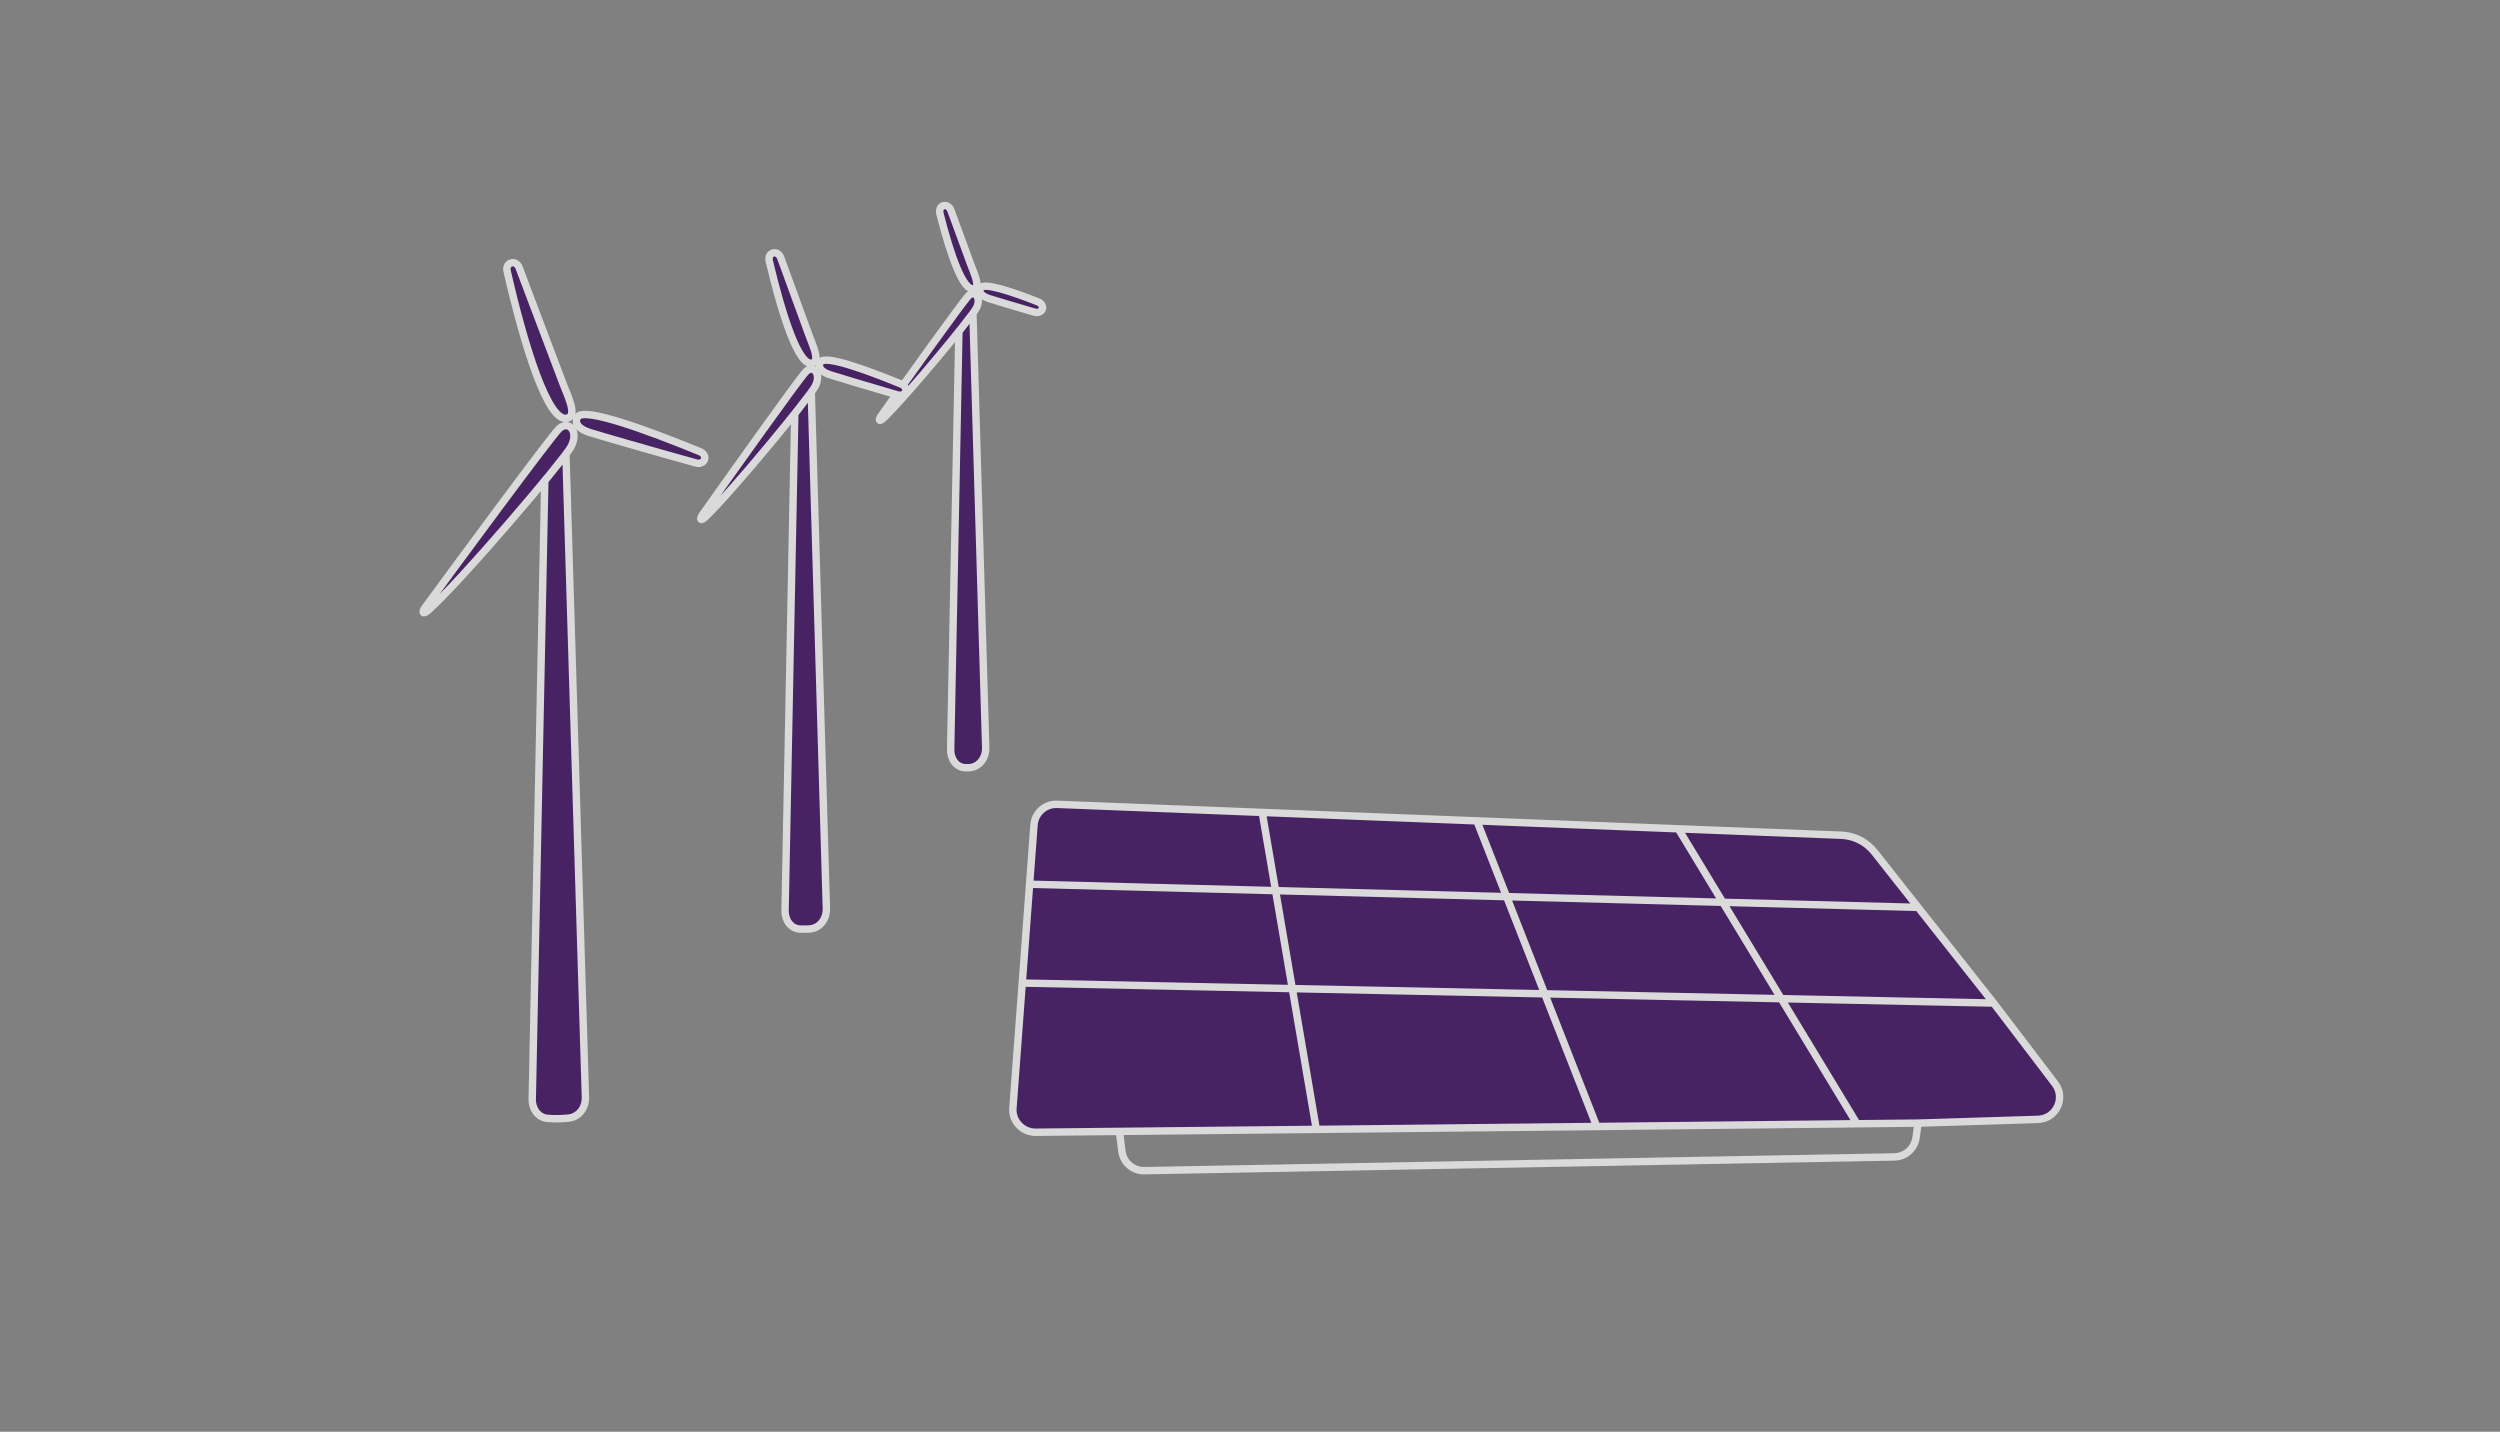 <svg width="337" height="193" viewBox="0 0 337 193" fill="none" xmlns="http://www.w3.org/2000/svg">
<rect x="0" y="0" width="337" height="193" fill="#808080" stroke="none"/>
<g opacity="0.8">
<path d="M131.148 42.236L132.872 100.788C132.913 102.176 131.99 103.439 130.603 103.486C130.464 103.491 130.322 103.493 130.18 103.492C128.914 103.479 128.123 102.309 128.148 101.043L129.259 44.685L129.684 44.134C126.799 47.773 121.488 54.056 119.14 56.33C118.513 56.938 118.329 56.682 118.836 55.971C121.547 52.167 129.877 40.504 130.563 39.864C131.383 39.099 132.347 40.094 131.603 41.548C131.529 41.692 131.34 41.969 131.06 42.35L131.148 42.236Z" fill="#3A0B5C"/>
<path d="M131.305 38.902C129.865 39.392 128.12 34.401 126.706 28.807C126.409 27.631 127.772 27.246 128.191 28.385C129.477 31.888 130.657 35.1 130.859 35.655C131.333 36.956 132.172 38.608 131.305 38.902Z" fill="#3A0B5C"/>
<path d="M133.314 40.247C133.964 40.458 136.411 41.192 139.391 42.062C140.56 42.404 141.021 41.12 139.886 40.675C136.124 39.202 132.653 38.09 132.198 38.793C132.002 39.095 131.9 39.788 133.314 40.247Z" fill="#3A0B5C"/>
<path d="M131.148 42.236L132.872 100.788C132.913 102.176 131.99 103.439 130.603 103.486C130.464 103.491 130.322 103.493 130.18 103.492C128.914 103.479 128.123 102.309 128.148 101.043L129.259 44.685L131.148 42.236ZM131.305 38.902C129.865 39.392 128.12 34.401 126.706 28.807C126.409 27.631 127.772 27.246 128.191 28.385C129.477 31.888 130.657 35.1 130.859 35.655C131.333 36.956 132.172 38.608 131.305 38.902ZM130.563 39.864C131.383 39.099 132.347 40.094 131.603 41.548C130.984 42.758 122.329 53.242 119.14 56.33C118.513 56.938 118.329 56.682 118.836 55.971C121.547 52.167 129.877 40.504 130.563 39.864ZM132.198 38.793C132.002 39.095 131.9 39.788 133.314 40.247C133.964 40.458 136.411 41.192 139.391 42.062C140.56 42.404 141.021 41.12 139.886 40.675C136.124 39.202 132.653 38.09 132.198 38.793Z" stroke="#F0F0F0"/>
<path d="M109.357 52.873L111.396 122.49C111.437 123.875 110.518 125.129 109.135 125.223C108.719 125.251 108.282 125.26 107.846 125.24C106.583 125.18 105.801 124.009 105.826 122.745L107.138 55.766L107.638 55.114C104.169 59.515 97.714 67.189 95.062 69.707C94.432 70.305 94.234 70.031 94.736 69.322C97.742 65.079 107.851 50.838 108.671 50.069C109.634 49.165 110.766 50.341 109.892 52.059C109.805 52.23 109.584 52.557 109.254 53.007L109.357 52.873Z" fill="#3A0B5C"/>
<path d="M109.542 48.933C107.696 49.564 105.425 42.489 103.696 35.189C103.417 34.008 104.827 33.614 105.244 34.755C106.984 39.52 108.747 44.349 109.018 45.096C109.575 46.633 110.56 48.585 109.542 48.933Z" fill="#3A0B5C"/>
<path d="M111.902 50.522C112.801 50.815 116.625 51.965 120.952 53.226C122.122 53.566 122.603 52.236 121.476 51.773C116.404 49.693 111.201 47.858 110.591 48.803C110.361 49.161 110.242 49.979 111.902 50.522Z" fill="#3A0B5C"/>
<path d="M109.357 52.873L111.396 122.49C111.437 123.875 110.518 125.129 109.135 125.223C108.719 125.251 108.282 125.26 107.846 125.24C106.583 125.18 105.801 124.009 105.826 122.745L107.138 55.766L109.357 52.873ZM109.542 48.933C107.696 49.564 105.425 42.489 103.696 35.189C103.417 34.008 104.827 33.614 105.244 34.755C106.984 39.52 108.747 44.349 109.018 45.096C109.575 46.633 110.56 48.585 109.542 48.933ZM108.671 50.069C109.634 49.165 110.766 50.341 109.892 52.059C109.152 53.513 98.642 66.308 95.062 69.707C94.432 70.305 94.234 70.031 94.736 69.322C97.742 65.079 107.851 50.838 108.671 50.069ZM110.591 48.803C110.361 49.161 110.242 49.979 111.902 50.522C112.801 50.815 116.625 51.965 120.952 53.226C122.122 53.566 122.603 52.236 121.476 51.773C116.404 49.693 111.201 47.858 110.591 48.803Z" stroke="#F0F0F0"/>
<path d="M76.284 61.229L78.916 147.928C78.958 149.325 78.028 150.578 76.638 150.72C75.749 150.811 74.753 150.846 73.784 150.756C72.511 150.638 71.719 149.457 71.745 148.18L73.438 64.81L74.079 64.004C69.513 69.592 60.913 79.448 57.691 82.295C57.02 82.888 56.811 82.566 57.34 81.845C60.94 76.941 74.335 58.727 75.403 57.759C76.639 56.64 78.091 58.095 76.97 60.221C76.859 60.433 76.574 60.838 76.152 61.395L76.284 61.229Z" fill="#3A0B5C"/>
<path d="M76.522 56.352C73.909 57.214 70.632 46.467 68.359 36.543C68.089 35.363 69.547 34.947 69.976 36.08C72.491 42.723 75.448 50.535 75.849 51.604C76.564 53.507 77.828 55.922 76.522 56.352Z" fill="#3A0B5C"/>
<path d="M79.549 58.319C80.884 58.74 87.254 60.582 93.829 62.413C95.005 62.741 95.491 61.35 94.361 60.888C87.172 57.947 78.751 54.869 77.867 56.193C77.572 56.635 77.419 57.647 79.549 58.319Z" fill="#3A0B5C"/>
<path d="M76.284 61.229L78.916 147.928C78.958 149.325 78.028 150.578 76.638 150.72C75.749 150.811 74.753 150.846 73.784 150.756C72.511 150.638 71.719 149.457 71.745 148.18L73.438 64.81L76.284 61.229ZM76.522 56.352C73.909 57.214 70.632 46.467 68.359 36.543C68.089 35.363 69.547 34.947 69.976 36.08C72.491 42.723 75.448 50.535 75.849 51.604C76.564 53.507 77.828 55.922 76.522 56.352ZM75.403 57.759C76.639 56.64 78.091 58.095 76.97 60.221C76.003 62.056 62.011 78.477 57.691 82.295C57.02 82.888 56.811 82.566 57.34 81.845C60.94 76.941 74.335 58.727 75.403 57.759ZM77.867 56.193C77.572 56.635 77.419 57.647 79.549 58.319C80.884 58.74 87.254 60.582 93.829 62.413C95.005 62.741 95.491 61.35 94.361 60.888C87.172 57.947 78.751 54.869 77.867 56.193Z" stroke="#F0F0F0"/>
<path d="M142.494 108.424L170.148 109.514L199.081 110.653L226.236 111.723L248.205 112.588C249.957 112.657 251.591 113.489 252.678 114.865L258.563 122.317L268.746 135.214L277.016 146.075C278.494 148.016 277.161 150.815 274.723 150.891L258.563 151.396L250.319 151.482L222.518 151.773L215.244 151.849L188.413 152.129L139.614 152.627C137.915 152.644 136.528 151.271 136.528 149.572L137.798 132.515L138.789 119.194L139.384 111.199C139.504 109.588 140.879 108.361 142.494 108.424Z" fill="#3A0B5C"/>
<path d="M170.148 109.514L142.494 108.424C140.879 108.361 139.504 109.588 139.384 111.199L138.789 119.194M170.148 109.514L177.422 152.129M170.148 109.514L199.081 110.653M199.081 110.653L215.244 151.849M199.081 110.653L226.236 111.723M226.236 111.723L248.205 112.588C249.957 112.657 251.591 113.489 252.678 114.865L258.563 122.317M226.236 111.723L250.319 151.482M138.789 119.194L258.563 122.317M138.789 119.194L137.798 132.515M258.563 122.317L268.746 135.214M268.746 135.214L137.798 132.515M268.746 135.214L277.016 146.075C278.494 148.016 277.161 150.815 274.723 150.891L258.563 151.396M137.798 132.515L136.528 149.572V149.572C136.528 151.271 137.915 152.644 139.614 152.627L188.413 152.129L222.518 151.773L258.563 151.396M150.914 152.658L151.227 155.178C151.416 156.701 152.725 157.835 154.259 157.807L255.364 155.954C256.835 155.927 258.07 154.837 258.278 153.38L258.563 151.396" stroke="#F0F0F0"/>
</g>
</svg>
